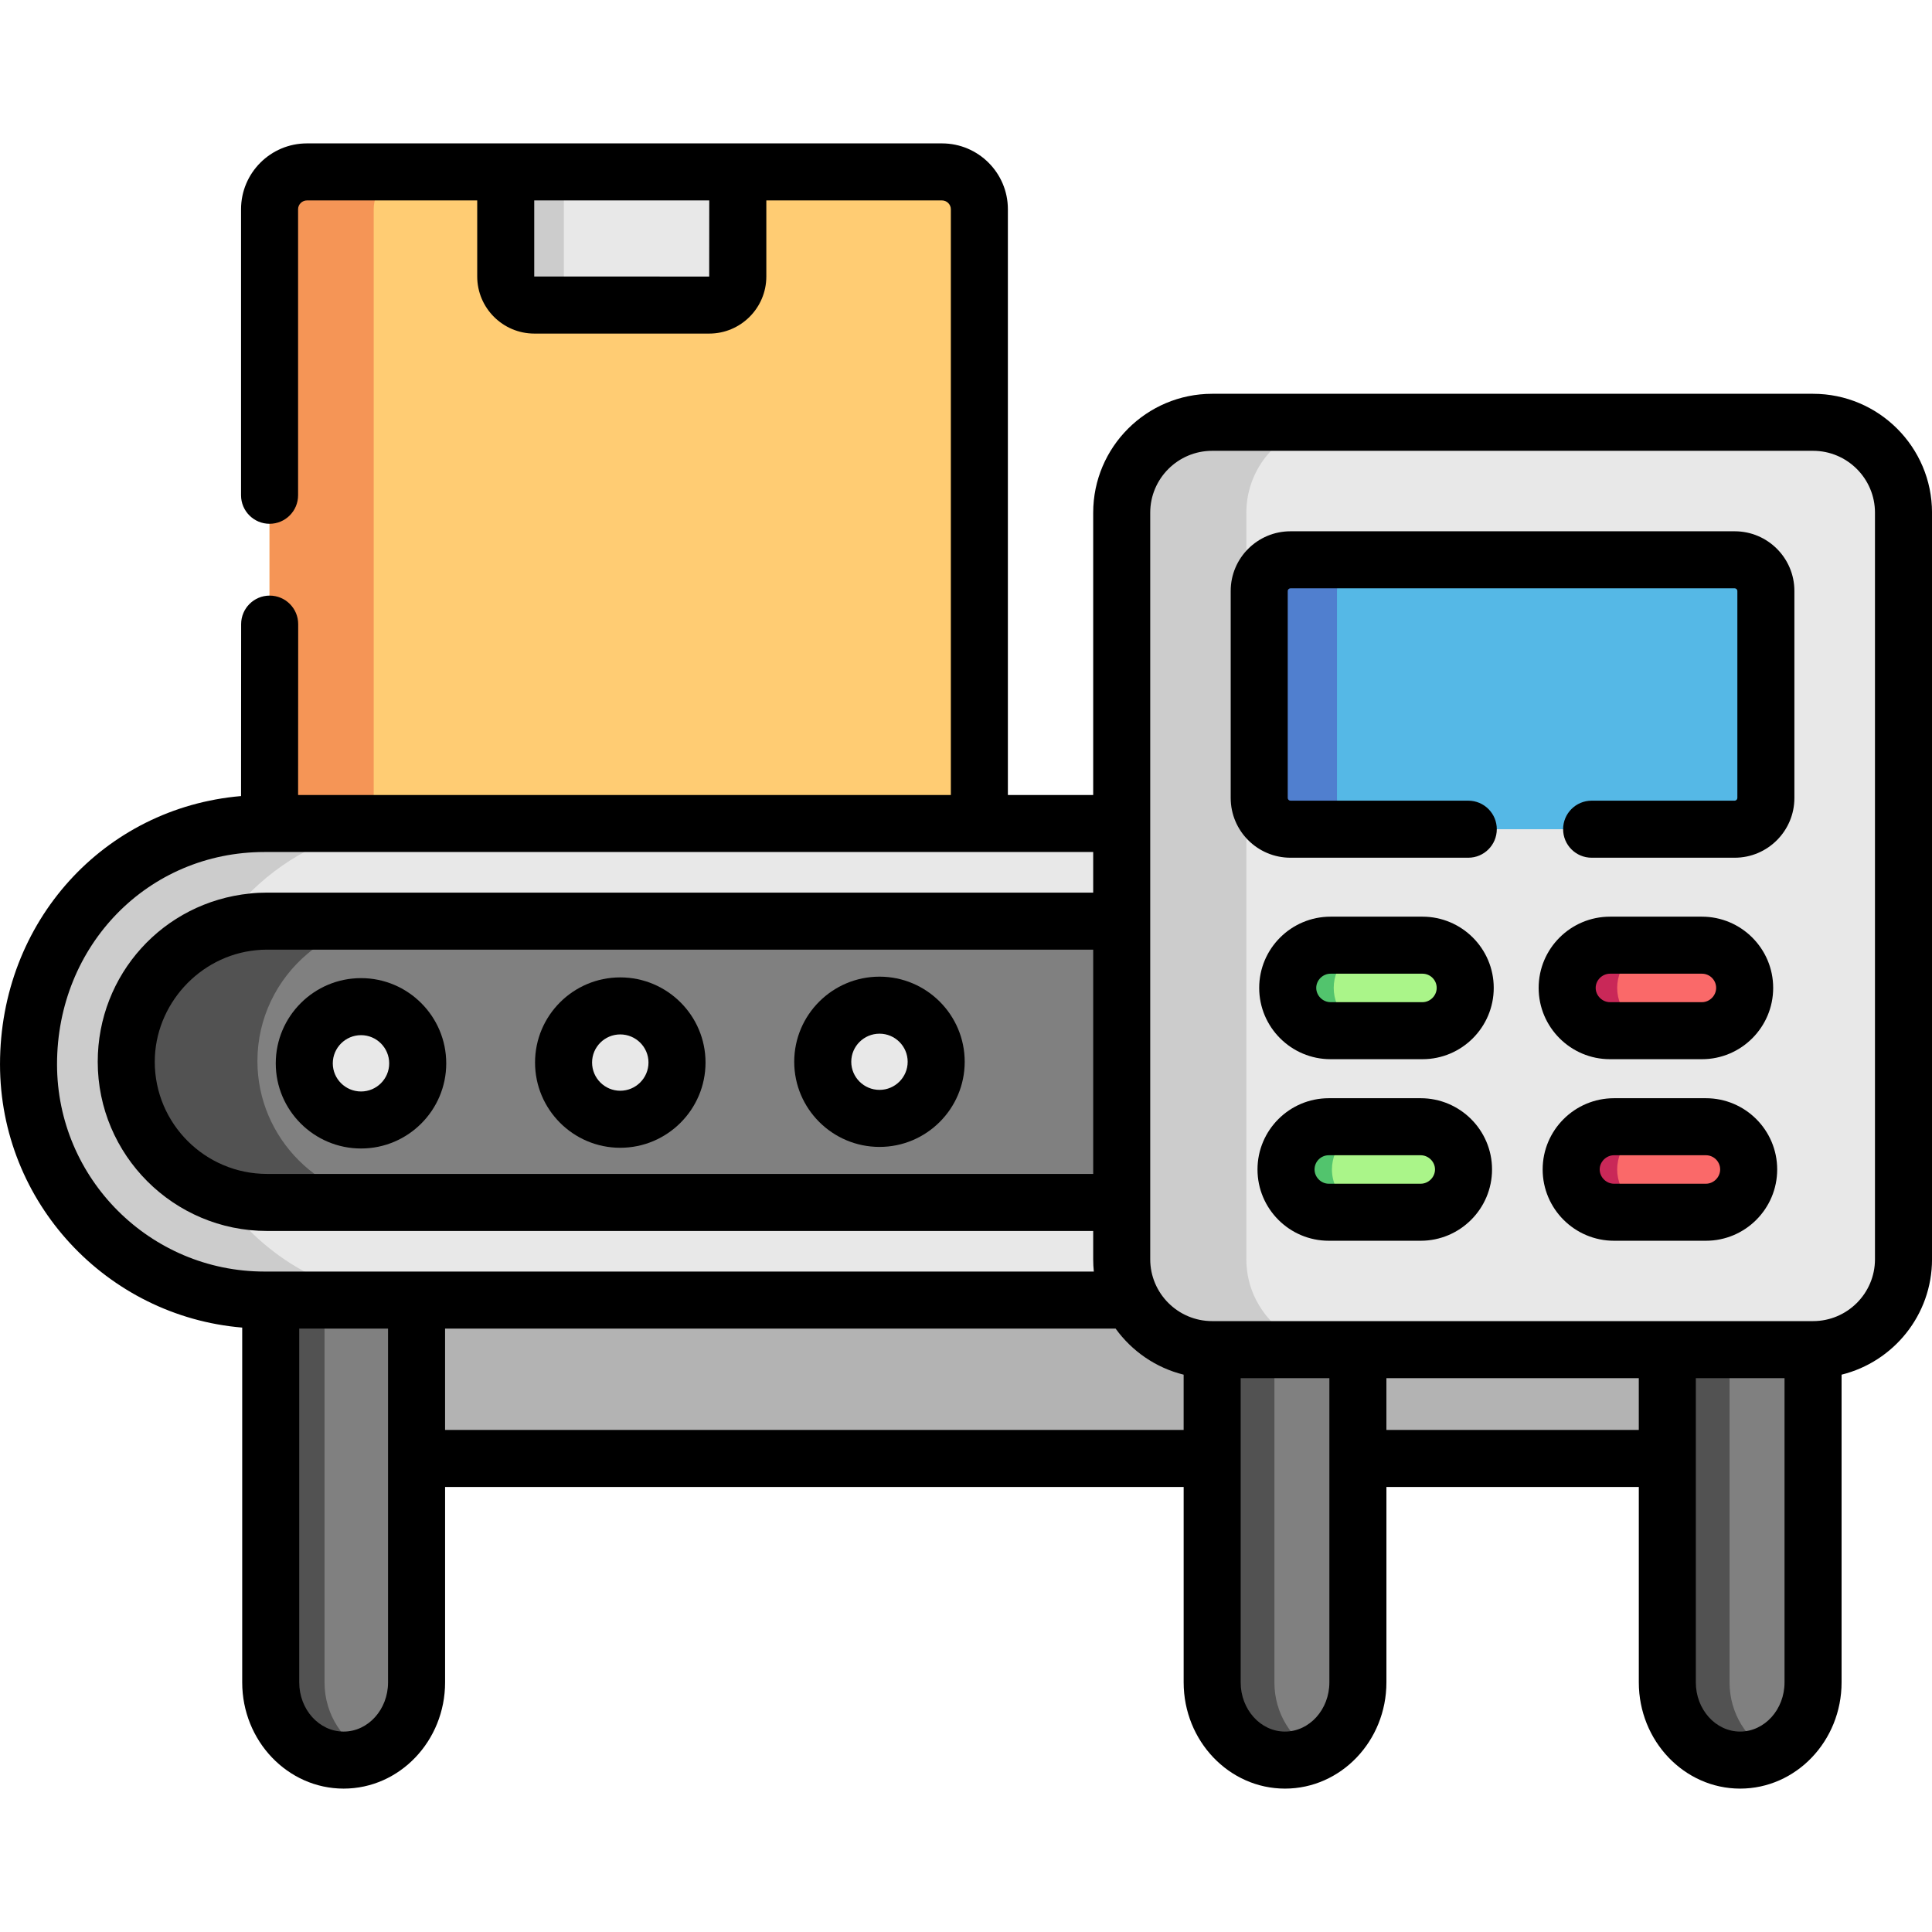 <svg height="512pt" viewBox="0 -38 512 512" width="512pt" xmlns="http://www.w3.org/2000/svg"><g fill-rule="evenodd"><path d="m71.434 180.234h188.105v-162.789c0-5.449-4.449-9.891-9.902-9.891-69.078 0-99.922 0-168.301 0-5.453 0-9.902 4.441-9.902 9.891zm0 0" fill="#ffcc73"/><path d="m71.434 17.445v162.789h27.602v-162.789c0-5.449 4.449-9.891 9.902-9.891h-27.602c-5.457.004-9.902 4.441-9.902 9.891zm0 0" fill="#f59556"/><path d="m141.602 42.848h46.34c4.168 0 7.582-3.41 7.582-7.574v-27.715h-61.5v27.715c0 4.164 3.41 7.574 7.578 7.574zm0 0" fill="#e8e8e8"/><path d="m134.023 35.273c0 4.164 3.41 7.57 7.578 7.57h15.41c-4.168 0-7.578-3.406-7.578-7.57v-27.715h-15.41zm0 0" fill="#ccc"/><path d="m71.742 306.535v101.316c0 11.316 8.695 20.594 19.324 20.594 10.625 0 19.324-9.277 19.324-20.594v-101.316l-19.324-13.75zm0 0" fill="#808080"/><path d="m71.742 306.535v101.316c0 11.316 8.695 20.594 19.324 20.594 2.516 0 4.922-.504 7.129-1.453-7.129-3.047-12.191-10.48-12.191-19.141v-101.316zm0 0" fill="#525252"/><path d="m110.391 306.535h331.461v41.969h-331.461zm0 0" fill="#b3b3b3"/><path d="m321.234 355.488v52.359c0 11.316 8.668 20.594 19.297 20.594 10.625 0 19.324-9.273 19.324-20.594v-88.184l-18.988-13.129-19.633 13.129zm0 0" fill="#808080"/><path d="m441.852 365.742v42.105c0 11.316 8.672 20.594 19.297 20.594 10.629 0 19.328-9.273 19.328-20.594v-88.184l-19.801-14.109-18.824 14.109zm0 0" fill="#808080"/><path d="m321.234 319.664v88.184c0 11.316 8.668 20.594 19.297 20.594 2.965 0 5.758-.727 8.277-1.98-6.543-3.324-11.078-10.422-11.078-18.609v-88.184h-16.496zm0 0" fill="#525252"/><path d="m441.852 319.664v88.184c0 11.316 8.672 20.594 19.297 20.594 2.965 0 5.762-.727 8.277-1.98-6.543-3.324-11.074-10.422-11.074-18.609v-88.184h-16.5zm0 0" fill="#525252"/><path d="m58.289 181.355c-28.805 5.559-50.73 31.043-50.73 61.359v1.34c0 34.371 28.133 62.48 62.531 62.48h367.121c34.398 0 62.562-28.109 62.562-62.48v-1.34c0-34.367-28.164-62.48-62.562-62.48h-159.859c-6.824.086-12.805.195-17.812.336v-.336h-189.449c-4.027 0-7.969.395-11.801 1.121zm0 0" fill="#e8e8e8"/><path d="m33.453 243.387c0 20.508 16.781 37.273 37.309 37.273h365.809c20.5 0 37.305-16.766 37.305-37.273 0-20.508-16.809-37.273-37.305-37.273h-365.809c-1.258 0-2.488.055-3.719.195-18.793 1.871-33.59 17.824-33.59 37.078zm0 0" fill="#808080"/><path d="m67.043 206.309c-18.793 1.871-33.59 17.824-33.59 37.078 0 20.508 16.781 37.273 37.309 37.273h365.809c1.312 0 2.629-.086 3.914-.195h-334.961c-20.527 0-37.305-16.793-37.305-37.273 0-11.402 5.172-21.629 13.309-28.473 5.539-4.695 12.477-7.797 20.055-8.605h-30.82c-1.258-.004-2.488.051-3.719.195zm0 0" fill="#525252"/><path d="m58.289 181.355c-28.805 5.559-50.73 31.043-50.73 61.359v1.34c0 34.371 28.133 62.48 62.531 62.48h40.301c-21.672 0-40.887-11.18-52.102-28.023-14.43-5.172-24.836-19.004-24.836-35.125 0-16.121 10.406-29.953 24.836-35.125 1.539-2.289 3.219-4.496 5.035-6.59 9.004-10.285 21.336-17.637 35.266-20.316 3.832-.727 7.773-1.117 11.801-1.117h-40.297c-4.031-.004-7.973.391-11.805 1.117zm0 0" fill="#ccc"/><path d="m149.348 243.578c0 8.301 6.715 15.035 15.02 15.035 8.305 0 15.047-6.734 15.047-15.035 0-8.27-6.742-15.004-15.047-15.004-8.305 0-15.02 6.734-15.02 15.004zm0 0" fill="#e8e8e8"/><path d="m218.035 243.387c0 8.297 6.738 15.004 15.047 15.004 8.305 0 15.02-6.707 15.02-15.004 0-8.301-6.715-15.004-15.02-15.004-8.309 0-15.047 6.703-15.047 15.004zm0 0" fill="#e8e8e8"/><path d="m321.234 73.918h159.242c13.172 0 23.965 10.785 23.965 23.945v197.855c0 13.191-10.793 23.945-23.965 23.945h-159.242c-13.203 0-23.969-10.758-23.969-23.945v-197.855c0-13.16 10.766-23.945 23.969-23.945zm0 0" fill="#e8e8e8"/><path d="m341.984 181.746h117.738c4.531 0 8.254-3.719 8.254-8.27v-54.879c0-4.527-3.719-8.242-8.254-8.242h-117.738c-4.559 0-8.281 3.715-8.281 8.242v54.879c0 2.793 1.402 5.25 3.527 6.762 1.34.949 2.992 1.508 4.754 1.508zm0 0" fill="#55b8e6"/><path d="m341.258 223.801c0 6.227 5.117 11.34 11.355 11.34h24.355c6.238 0 11.328-5.109 11.328-11.34 0-6.234-5.09-11.32-11.328-11.32h-24.355c-6.238 0-11.355 5.086-11.355 11.32zm0 0" fill="#aaf589"/><path d="m416.375 223.801c0 6.227 5.117 11.34 11.355 11.34h24.359c6.234 0 11.324-5.109 11.324-11.34 0-6.234-5.09-11.32-11.324-11.32h-24.359c-6.238 0-11.355 5.086-11.355 11.32zm0 0" fill="#fa6969"/><path d="m416.375 271.914c0 3.406 1.539 6.453 3.914 8.551.086.055.168.141.254.195 1.957 1.621 4.445 2.598 7.188 2.598h24.359c6.234 0 11.324-5.113 11.324-11.344 0-.84-.082-1.648-.25-2.461-1.145-5.059-5.676-8.855-11.074-8.855h-24.359c-6.238 0-11.355 5.086-11.355 11.316zm0 0" fill="#fa6969"/><path d="m344.949 280.66c1.957 1.621 4.477 2.598 7.188 2.598h24.359c2.738 0 5.23-.977 7.188-2.598.082-.055.168-.141.25-.195 2.379-2.098 3.918-5.145 3.918-8.551 0-6.23-5.121-11.316-11.355-11.316h-24.359c-6.238 0-11.328 5.086-11.328 11.316 0 3.406 1.512 6.453 3.887 8.551.086.055.168.141.254.195zm0 0" fill="#aaf589"/><path d="m341.258 223.801c0 6.227 5.117 11.34 11.355 11.34h12.164c-6.238 0-11.328-5.109-11.328-11.34 0-6.234 5.09-11.32 11.328-11.32h-12.164c-6.238 0-11.355 5.086-11.355 11.32zm0 0" fill="#52c46d"/><path d="m340.809 271.914c0 3.406 1.512 6.453 3.887 8.551l.254.195c1.957 1.621 4.477 2.598 7.188 2.598h12.191c-2.738 0-5.23-.977-7.188-2.598l-.25-.195c-2.379-2.098-3.914-5.145-3.914-8.551 0-6.23 5.117-11.316 11.352-11.316h-12.191c-6.238 0-11.328 5.086-11.328 11.316zm0 0" fill="#52c46d"/><path d="m416.375 223.801c0 6.227 5.117 11.34 11.355 11.34h12.164c-6.234 0-11.324-5.109-11.324-11.34 0-6.234 5.09-11.32 11.324-11.32h-12.164c-6.238 0-11.355 5.086-11.355 11.32zm0 0" fill="#c92858"/><path d="m416.375 271.914c0 6.23 5.117 11.344 11.355 11.344h12.164c-6.234 0-11.324-5.113-11.324-11.344 0-6.23 5.09-11.316 11.324-11.316h-12.164c-6.238 0-11.355 5.086-11.355 11.316zm0 0" fill="#c92858"/><path d="m333.703 118.598v54.879c0 2.793 1.402 5.25 3.527 6.762 1.34.949 2.992 1.508 4.754 1.508h20.613c-1.766 0-3.414-.559-4.758-1.508-2.125-1.512-3.523-3.969-3.523-6.762v-54.879c0-4.527 3.719-8.242 8.281-8.242h-20.613c-4.559 0-8.281 3.715-8.281 8.242zm0 0" fill="#507fcf"/><path d="m297.266 97.863v197.855c0 3.883.922 7.574 2.574 10.816 3.969 7.793 12.082 13.129 21.395 13.129h33.027c-9.312 0-17.395-5.336-21.367-13.129-1.676-3.242-2.602-6.934-2.602-10.816v-197.855c0-13.16 10.77-23.945 23.969-23.945h-33.031c-13.199 0-23.965 10.785-23.965 23.945zm0 0" fill="#ccc"/><path d="m80.633 243.805c0 8.301 6.742 15.004 15.047 15.004 8.277 0 15.02-6.703 15.02-15.004 0-8.301-6.738-15.031-15.02-15.031-8.305 0-15.047 6.73-15.047 15.031zm0 0" fill="#e8e8e8"/></g><path d="m164.367 266.172c12.461 0 22.605-10.137 22.605-22.594 0-12.438-10.145-22.559-22.605-22.559-12.449 0-22.574 10.117-22.574 22.559 0 12.457 10.125 22.594 22.574 22.594zm0-30.039c4.129 0 7.488 3.34 7.488 7.445 0 4.125-3.359 7.48-7.488 7.48-4.113 0-7.461-3.355-7.461-7.48 0-4.105 3.348-7.445 7.461-7.445zm0 0"/><path d="m233.082 265.945c12.449 0 22.574-10.121 22.574-22.559 0-12.441-10.125-22.562-22.574-22.562-12.465 0-22.605 10.117-22.605 22.562 0 12.441 10.141 22.559 22.605 22.559zm0-30.008c4.113 0 7.461 3.34 7.461 7.445 0 4.105-3.348 7.449-7.461 7.449-4.129 0-7.488-3.344-7.488-7.449 0-4.105 3.359-7.445 7.488-7.445zm0 0"/><path d="m480.477 66.359h-159.242c-17.383 0-31.527 14.133-31.527 31.504v74.816h-22.609v-155.234c0-9.617-7.832-17.445-17.461-17.445h-168.301c-9.629 0-17.457 7.828-17.457 17.445v75.809c0 4.172 3.383 7.555 7.555 7.555 4.176 0 7.559-3.383 7.559-7.555v-75.809c0-1.266 1.07-2.332 2.344-2.332h45.129v20.16c0 8.34 6.793 15.129 15.137 15.129h46.344c8.344 0 15.137-6.789 15.137-15.129v-20.16h46.559c1.27 0 2.34 1.066 2.34 2.332v155.234h-172.984l.023-45.277c0-4.176-3.383-7.559-7.555-7.562h-.004c-4.172 0-7.555 3.383-7.559 7.555l-.023 45.57c-36.285 3.105-63.879 33.203-63.879 71.09 0 36.629 28.293 66.762 64.184 69.77v94.023c0 15.523 12.059 28.152 26.883 28.152 14.824 0 26.883-12.629 26.883-28.152v-51.789h195.727v51.789c0 15.523 12.047 28.152 26.855 28.152 14.82 0 26.879-12.629 26.879-28.152v-51.789h66.887v51.789c0 15.523 12.047 28.152 26.852 28.152 14.824 0 26.883-12.629 26.883-28.152v-81.547c13.746-3.395 23.969-15.812 23.969-30.582v-197.855c0-17.371-14.141-31.504-31.523-31.504zm-292.531-31.07-46.367-.016v-20.16h46.383zm-85.109 372.562c0 7.188-5.281 13.035-11.77 13.035-6.488 0-11.766-5.848-11.766-13.035v-93.762h23.535zm-32.746-108.875c-30.312 0-54.977-24.637-54.977-54.922 0-31.547 24.148-56.262 54.977-56.262h1.34.004 218.273v10.762h-218.945c-1.613 0-3.09.078-4.52.238-23.004 2.316-40.344 21.48-40.344 44.594 0 24.719 20.125 44.832 44.863 44.832h218.945v7.504c0 1.098.059 2.184.168 3.254zm219.617-85.309v59.434h-218.945c-16.406 0-29.75-13.328-29.75-29.715 0-15.078 11.762-28.062 26.781-29.562.031-.004.066-.008.102-.012.871-.098 1.809-.145 2.867-.145zm23.969 127.277h-195.727v-26.855h177.695c4.312 5.98 10.664 10.395 18.031 12.211zm38.621 66.906c0 7.188-5.277 13.035-11.77 13.035-6.473 0-11.738-5.848-11.738-13.035v-80.629h23.508zm82-66.906h-66.887v-13.723h66.887zm38.621 66.906c0 7.188-5.277 13.035-11.77 13.035-6.473 0-11.738-5.848-11.738-13.035v-80.629h23.508zm23.969-112.129c0 9.035-7.363 16.387-16.41 16.387h-159.242c-9.051 0-16.414-7.352-16.414-16.387v-197.859c0-9.035 7.363-16.391 16.414-16.391h159.242c9.047 0 16.41 7.355 16.41 16.391zm0 0"/><path d="m459.723 102.797h-117.738c-8.734 0-15.836 7.09-15.836 15.801v54.879c0 8.727 7.102 15.828 15.836 15.828h47.125c4.172 0 7.555-3.383 7.555-7.559 0-4.176-3.383-7.559-7.555-7.559h-47.125c-.387 0-.723-.332-.723-.715v-54.875c0-.359.344-.688.723-.688h117.738c.359 0 .695.332.695.688v54.875c0 .375-.332.715-.695.715h-37.922c-4.172 0-7.559 3.383-7.559 7.559 0 4.176 3.387 7.559 7.559 7.559h37.922c8.719 0 15.809-7.102 15.809-15.828v-54.879c0-8.711-7.09-15.801-15.809-15.801zm0 0"/><path d="m376.969 204.926h-24.355c-10.43 0-18.914 8.465-18.914 18.875 0 10.418 8.484 18.898 18.914 18.898h24.355c10.414 0 18.887-8.48 18.887-18.898 0-10.41-8.473-18.875-18.887-18.875zm0 22.66h-24.355c-2.059 0-3.797-1.734-3.797-3.785 0-2.039 1.738-3.762 3.797-3.762h24.355c2.082 0 3.77 1.688 3.77 3.762 0 2.051-1.723 3.785-3.77 3.785zm0 0"/><path d="m376.496 253.039h-24.359c-10.414 0-18.887 8.469-18.887 18.875 0 10.422 8.473 18.898 18.887 18.898h24.359c10.426 0 18.91-8.477 18.91-18.898 0-10.406-8.484-18.875-18.91-18.875zm0 22.66h-24.359c-2.043 0-3.77-1.73-3.77-3.785 0-2.074 1.691-3.762 3.77-3.762h24.359c2.059 0 3.797 1.723 3.797 3.762 0 2.055-1.738 3.785-3.797 3.785zm0 0"/><path d="m426.668 242.699h24.359c10.41 0 18.883-8.48 18.883-18.898 0-10.41-8.473-18.875-18.883-18.875h-24.359c-10.43 0-18.91 8.465-18.91 18.875 0 10.418 8.48 18.898 18.91 18.898zm0-22.66h24.359c2.078 0 3.77 1.688 3.77 3.762 0 2.051-1.727 3.785-3.77 3.785h-24.359c-2.059 0-3.797-1.734-3.797-3.785 0-2.039 1.738-3.762 3.797-3.762zm0 0"/><path d="m452.09 253.039h-24.359c-10.426 0-18.91 8.469-18.91 18.875 0 10.422 8.484 18.898 18.91 18.898h24.359c10.414 0 18.883-8.477 18.883-18.898 0-10.406-8.473-18.875-18.883-18.875zm0 22.66h-24.359c-2.059 0-3.797-1.73-3.797-3.785 0-2.039 1.738-3.762 3.797-3.762h24.359c2.078 0 3.77 1.688 3.77 3.762 0 2.055-1.727 3.785-3.77 3.785zm0 0"/><path d="m95.68 266.363c12.449 0 22.578-10.117 22.578-22.559 0-12.457-10.129-22.59-22.578-22.59-12.461 0-22.602 10.133-22.602 22.59 0 12.441 10.141 22.559 22.602 22.559zm0-30.035c4.117 0 7.461 3.355 7.461 7.477 0 4.105-3.344 7.449-7.461 7.449-4.129 0-7.488-3.344-7.488-7.449 0-4.121 3.359-7.477 7.488-7.477zm0 0"/></svg>